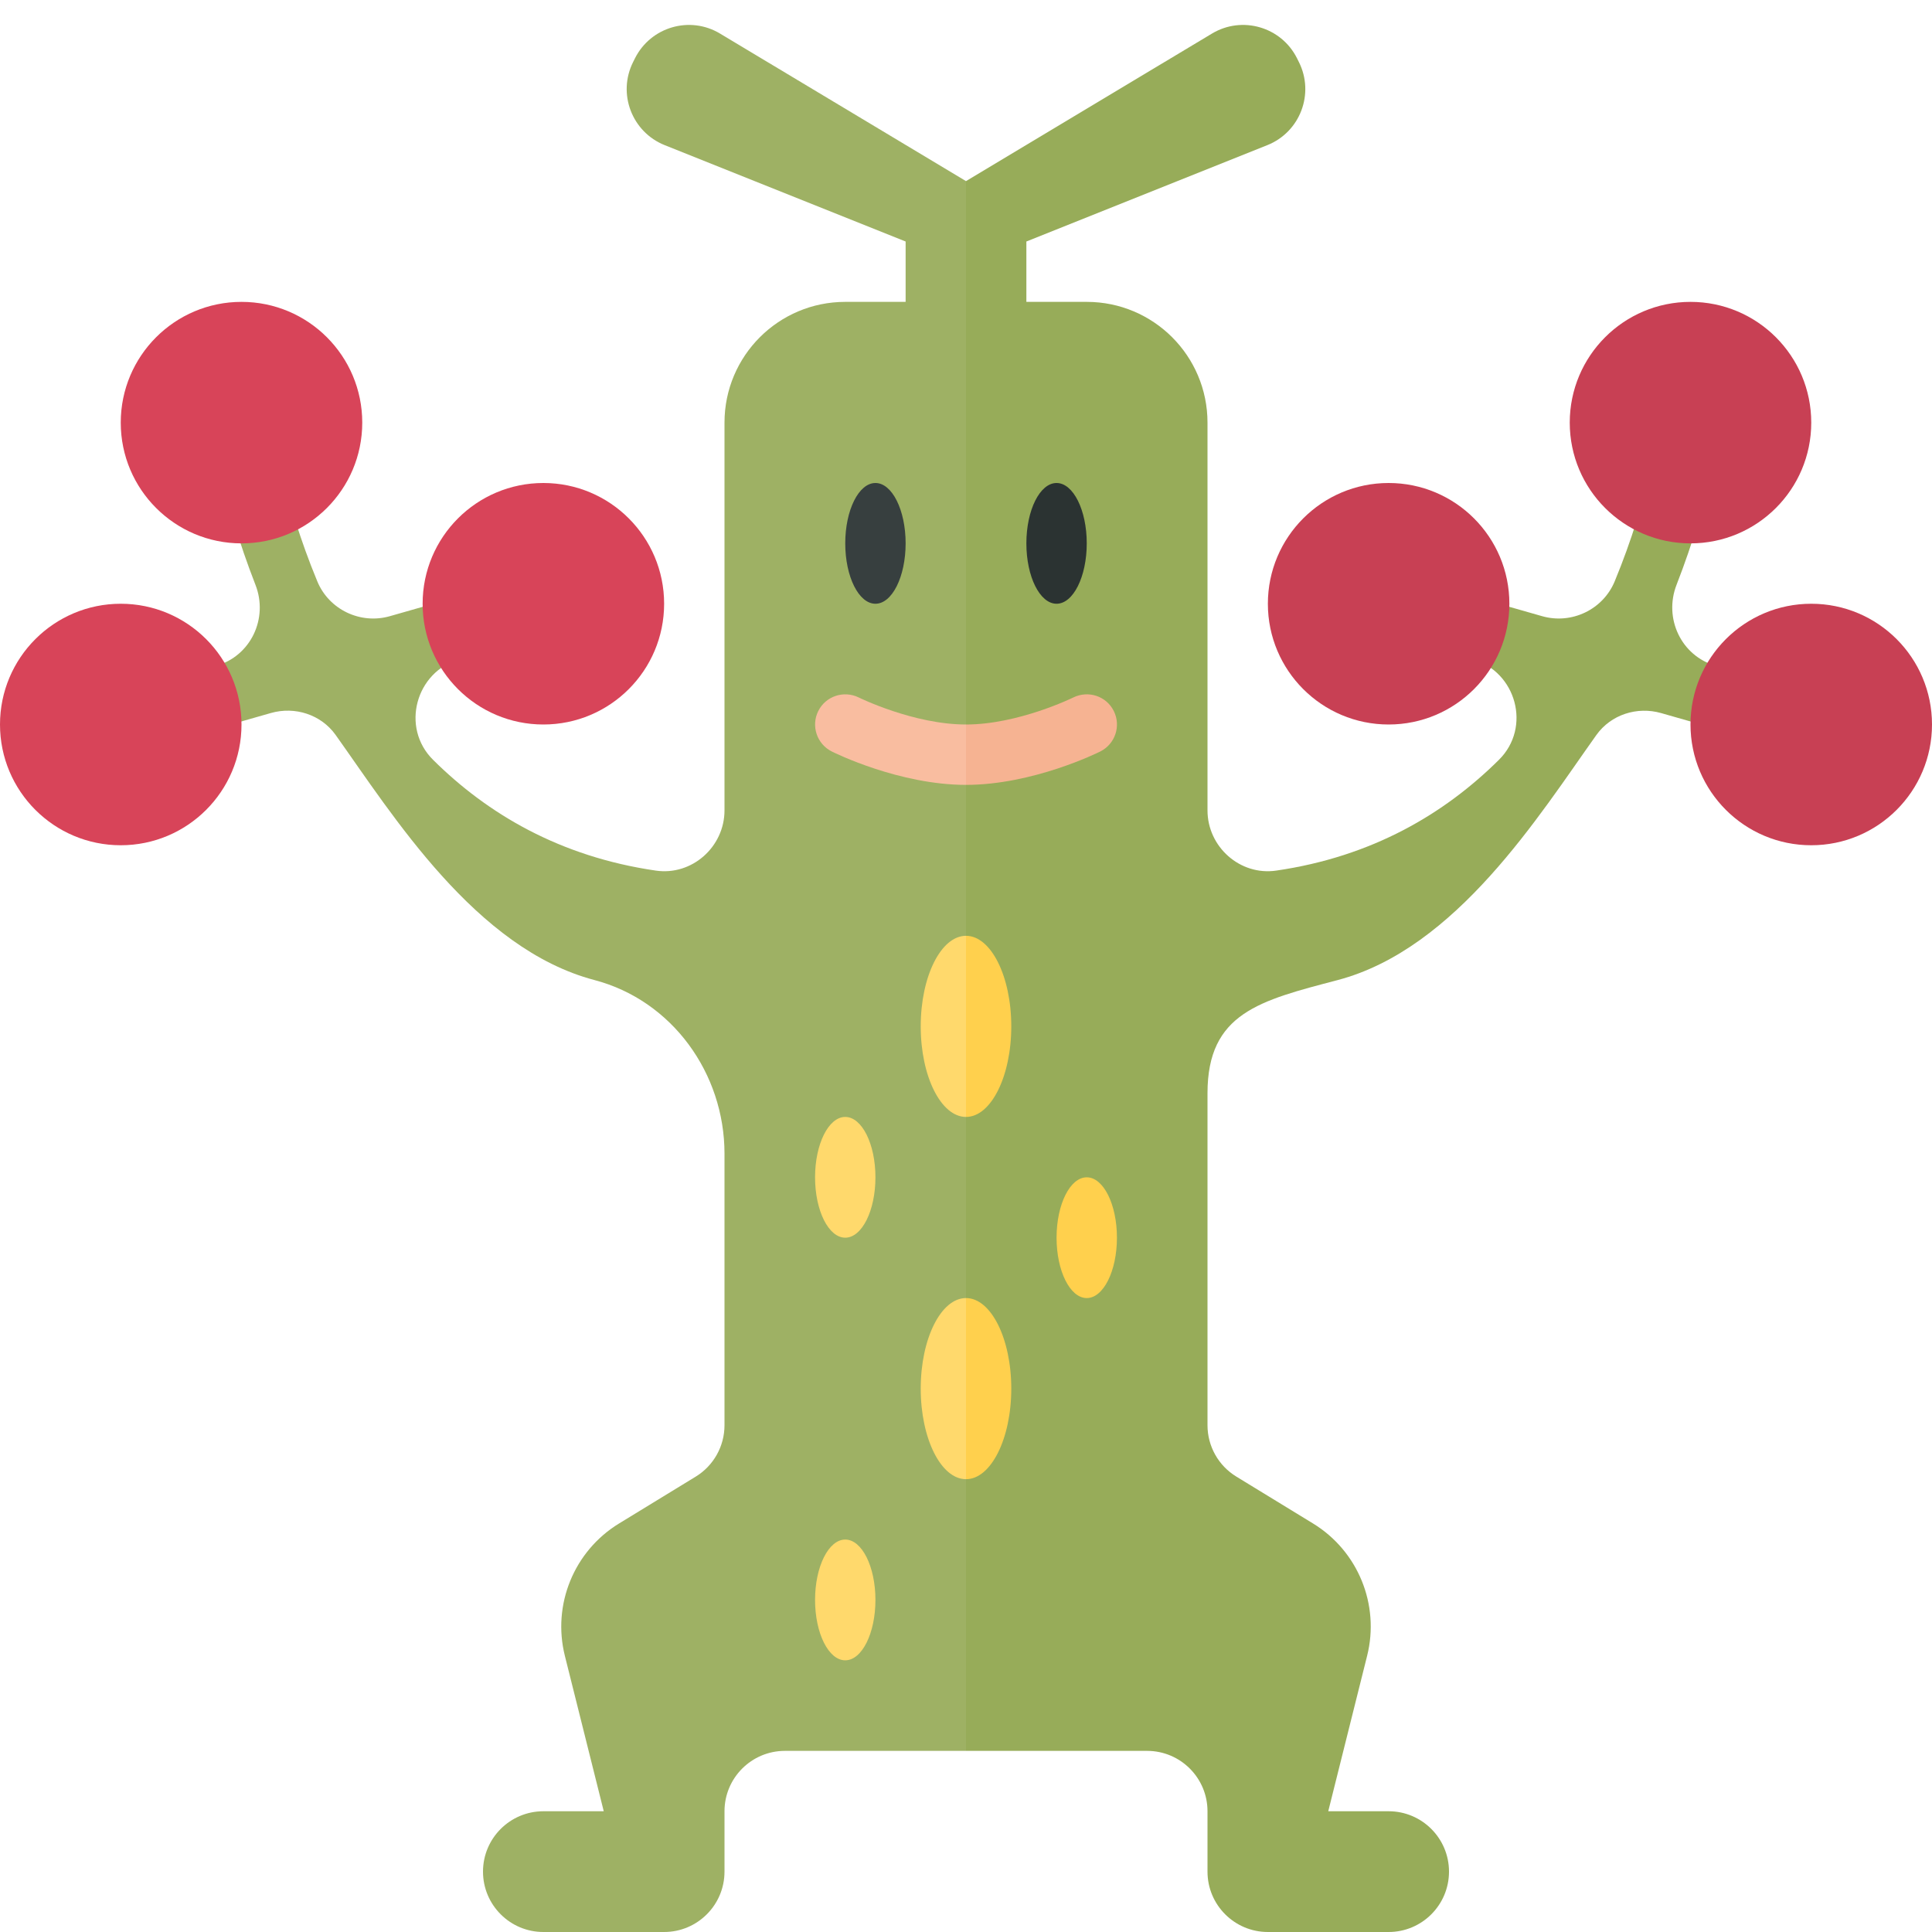 <?xml version="1.0" encoding="utf-8"?>
<!-- Generator: Adobe Illustrator 23.0.2, SVG Export Plug-In . SVG Version: 6.00 Build 0)  -->
<svg version="1.1" xmlns="http://www.w3.org/2000/svg" xmlns:xlink="http://www.w3.org/1999/xlink" x="0px" y="0px" width="32px"
	 height="32px" viewBox="0 0 32 32" enable-background="new 0 0 32 32" xml:space="preserve">
<g id="labels">
	<g>
	</g>
</g>
<g id="icons">
	<g>
		<path fill="#9EB164" d="M11.926,0.556c-0.499-0.3-1.148-0.111-1.409,0.41l-0.031,0.062c-0.262,0.523-0.02,1.158,0.523,1.376L15,4
			v1h-1c-1.105,0-2,0.895-2,2v6.422c0,0.605-0.539,1.085-1.137,0.998c-1.59-0.231-2.789-0.94-3.691-1.836
			c-0.539-0.535-0.288-1.459,0.442-1.668l1.523-0.435L8.863,9.519l-2.406,0.687C5.97,10.345,5.45,10.098,5.256,9.63
			c-0.578-1.393-0.745-2.572-0.76-2.693L3.504,7.062c0.004,0.031,0.164,1.182,0.727,2.624c0.217,0.555-0.076,1.178-0.649,1.342
			l-1.719,0.491l0.274,0.962l2.349-0.671c0.399-0.114,0.832,0.025,1.073,0.363c0.95,1.333,2.32,3.542,4.288,4.06
			C11.133,16.572,12,17.778,12,19.108v4.498c0,0.348-0.181,0.672-0.479,0.853l-1.268,0.775c-0.746,0.456-1.109,1.344-0.897,2.192
			L10,30H9c-0.552,0-1,0.448-1,1c0,0.552,0.448,1,1,1h2c0.552,0,1-0.448,1-1v-1c0-0.552,0.448-1,1-1h3V3L11.926,0.556z"/>
		<path fill="#97AC59" d="M28.418,11.028c-0.573-0.164-0.865-0.787-0.649-1.342c0.563-1.442,0.723-2.593,0.727-2.624l-0.992-0.125
			c-0.015,0.12-0.183,1.3-0.76,2.693c-0.194,0.467-0.714,0.715-1.201,0.576l-2.406-0.687l-0.274,0.962l1.523,0.435
			c0.731,0.209,0.982,1.133,0.442,1.668c-0.903,0.896-2.101,1.605-3.691,1.836C20.539,14.507,20,14.027,20,13.422V7
			c0-1.105-0.895-2-2-2h-1V4l3.991-1.596c0.543-0.217,0.785-0.852,0.523-1.376l-0.031-0.062c-0.26-0.521-0.909-0.71-1.409-0.41L16,3
			v26h3c0.552,0,1,0.448,1,1v1c0,0.552,0.448,1,1,1h2c0.552,0,1-0.448,1-1c0-0.552-0.448-1-1-1h-1l0.644-2.575
			c0.212-0.848-0.151-1.736-0.897-2.192l-1.268-0.775C20.181,24.277,20,23.954,20,23.606v-5.498c0-1.33,0.867-1.536,2.153-1.874
			c1.968-0.518,3.338-2.727,4.288-4.06c0.241-0.338,0.674-0.477,1.073-0.363l2.349,0.671l0.274-0.962L28.418,11.028z"/>
		<circle fill="#D84459" cx="4" cy="7" r="2"/>
		<circle fill="#D84459" cx="2" cy="12" r="2"/>
		<circle fill="#D84459" cx="9" cy="10" r="2"/>
		<circle fill="#C84054" cx="28" cy="7" r="2"/>
		<circle fill="#C84054" cx="30" cy="12" r="2"/>
		<circle fill="#C84054" cx="23" cy="10" r="2"/>
		<ellipse fill="#373F3F" cx="14.5" cy="9" rx="0.5" ry="1"/>
		<ellipse fill="#2B3332" cx="17.5" cy="9" rx="0.5" ry="1"/>
		<path fill="#F9BDA0" d="M16,12c-0.865,0-1.768-0.443-1.777-0.448c-0.248-0.121-0.547-0.022-0.67,0.225
			c-0.123,0.247-0.023,0.546,0.224,0.67C13.822,12.47,14.895,13,16,13V12z"/>
		<path fill="#F6B392" d="M18.224,12.447c0.247-0.124,0.347-0.423,0.224-0.67c-0.123-0.248-0.421-0.346-0.67-0.225
			C17.768,11.557,16.865,12,16,12v1C17.105,13,18.178,12.47,18.224,12.447z"/>
		<ellipse fill="#FFD96C" cx="14" cy="19.5" rx="0.5" ry="1"/>
		<ellipse fill="#FFD96C" cx="14" cy="26.5" rx="0.5" ry="1"/>
		<ellipse fill="#FFD04D" cx="18" cy="20.5" rx="0.5" ry="1"/>
		<path fill="#FFD96C" d="M16,21.5c-0.414,0-0.75,0.672-0.75,1.5s0.336,1.5,0.75,1.5V21.5z"/>
		<path fill="#FFD04D" d="M16.75,23c0-0.828-0.336-1.5-0.75-1.5v3C16.414,24.5,16.75,23.828,16.75,23z"/>
		<path fill="#FFD96C" d="M16,15.5c-0.414,0-0.75,0.672-0.75,1.5s0.336,1.5,0.75,1.5V15.5z"/>
		<path fill="#FFD04D" d="M16.75,17c0-0.828-0.336-1.5-0.75-1.5v3C16.414,18.5,16.75,17.828,16.75,17z"/>
	</g>
</g>
</svg>
